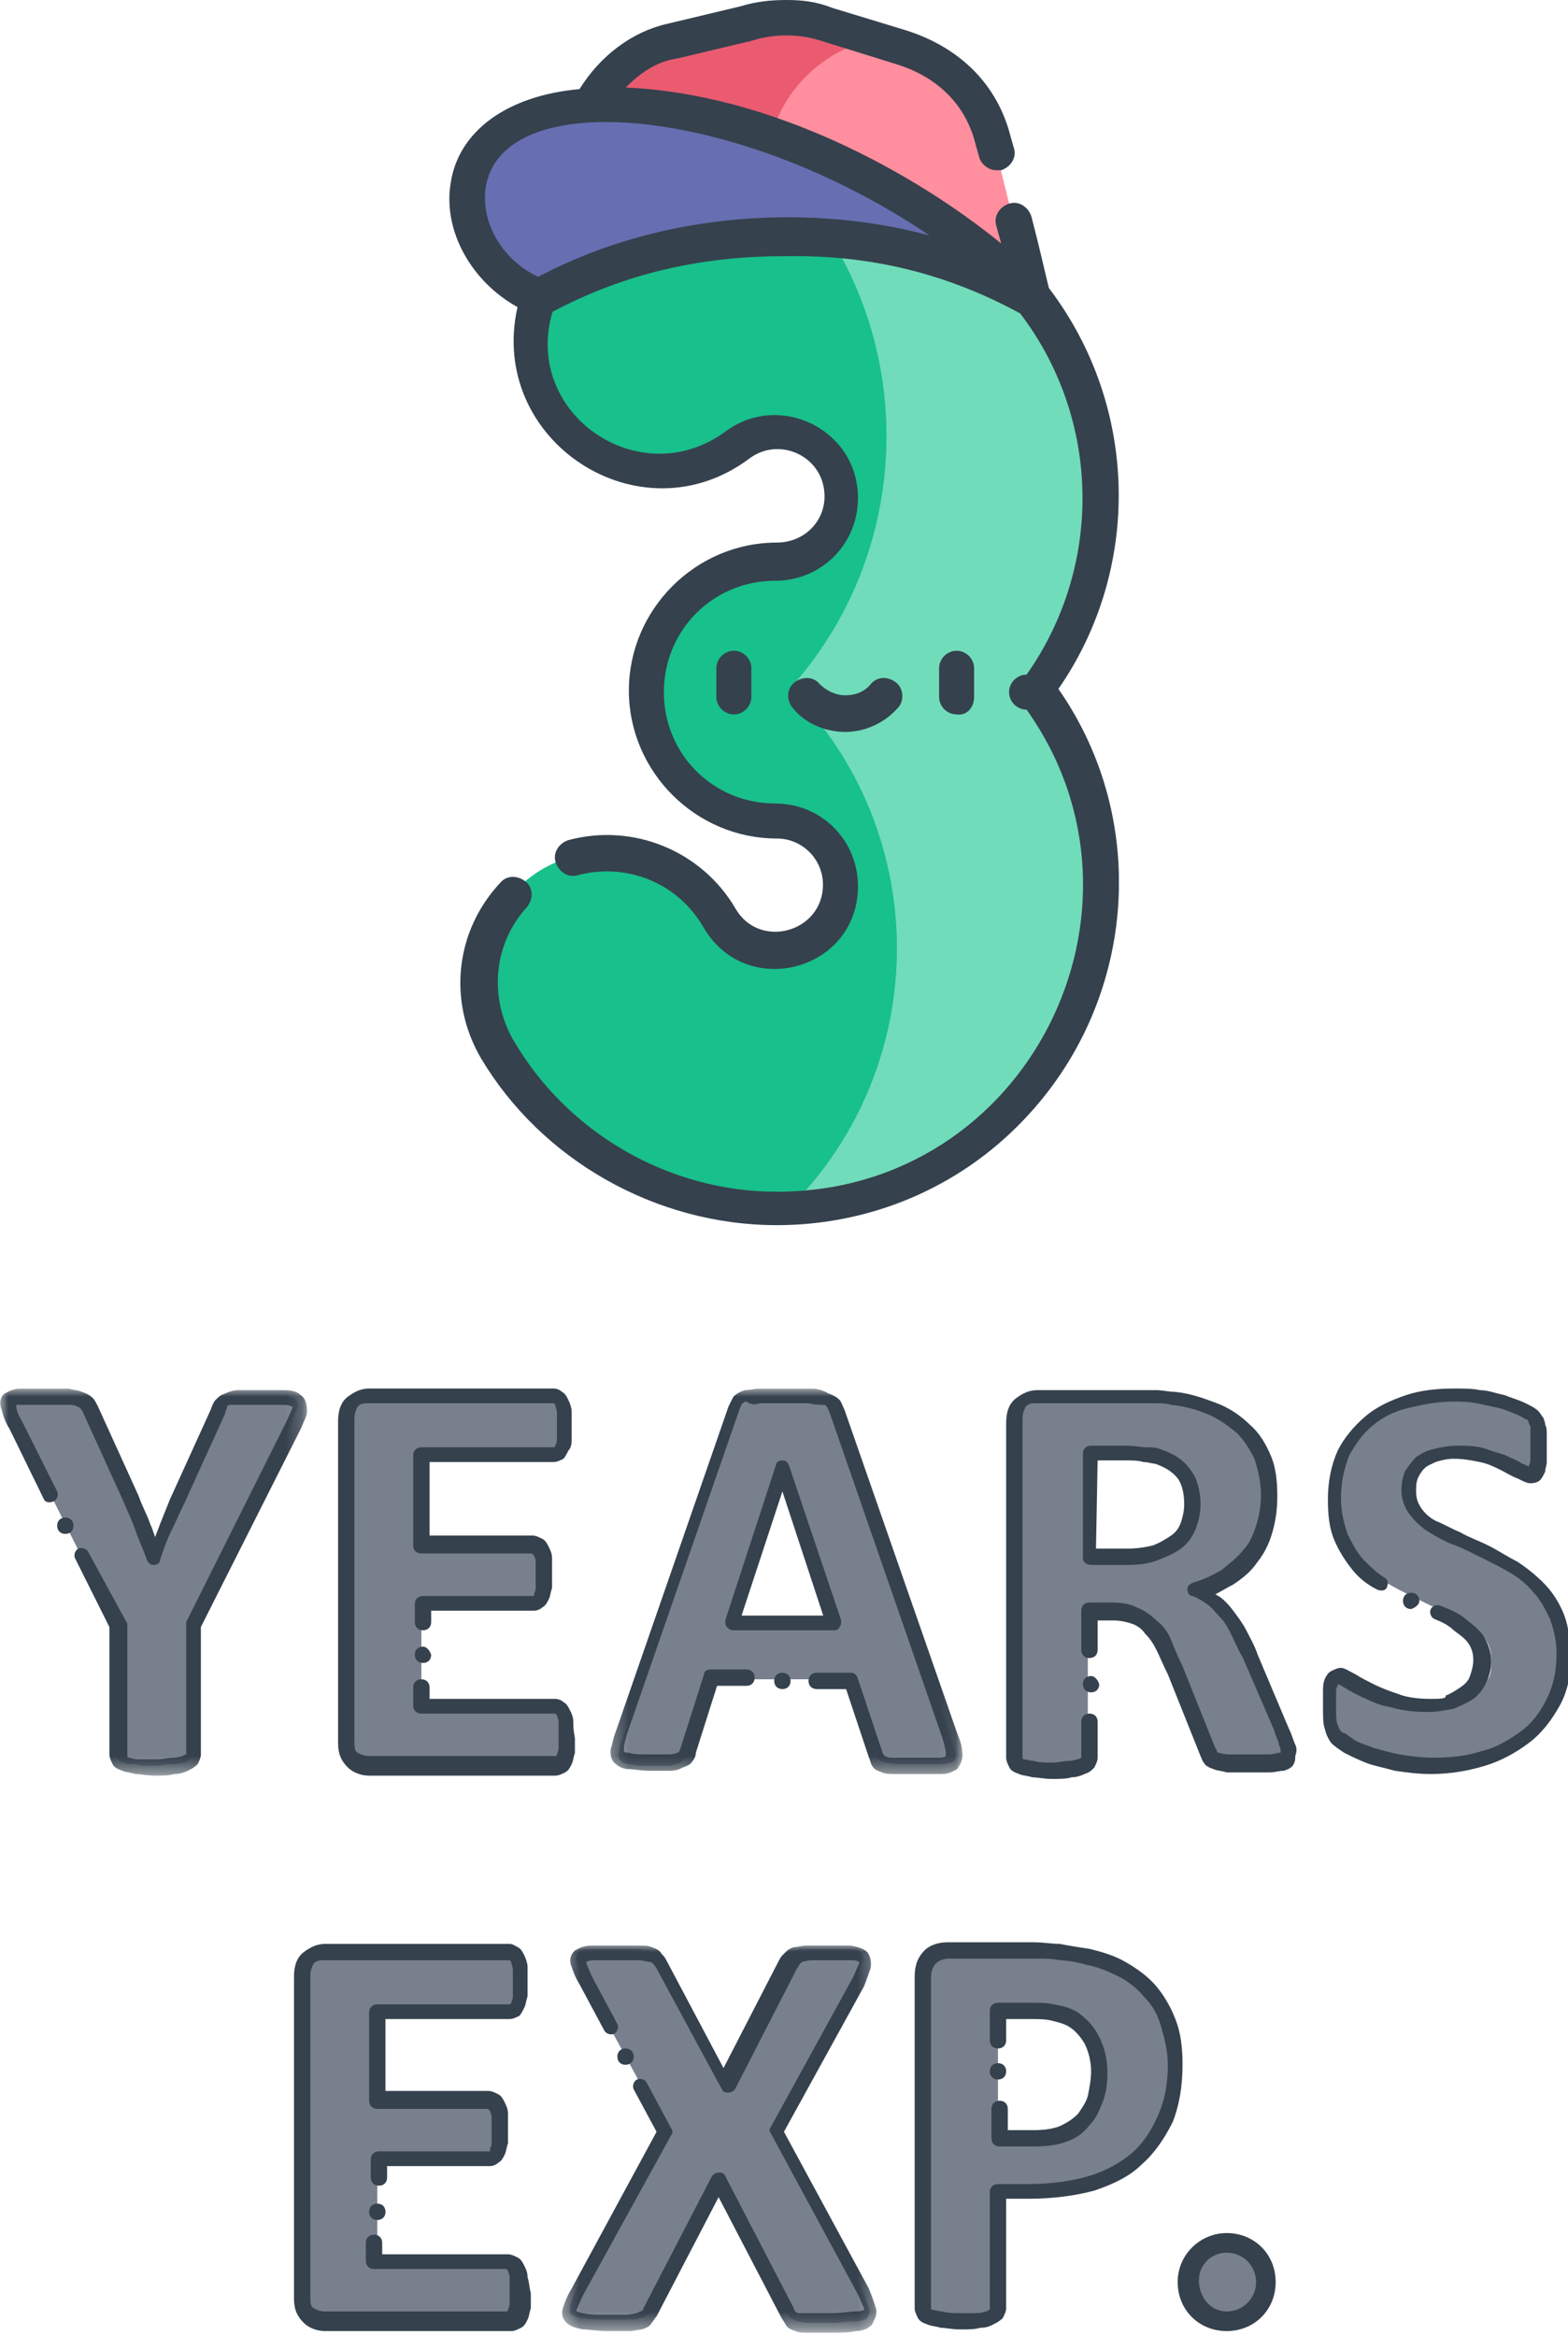 <svg width="96" height="143" viewBox="0 0 96 143" fill="none" xmlns="http://www.w3.org/2000/svg">
<g clip-path="url(#clip0_1118_8149)">
<path d="M67.433 30.292C67.433 25.714 65.874 21.526 63.244 18.117C59.64 13.441 53.991 10.422 47.562 10.422L47.757 25.13C51.166 25.13 53.407 28.636 52.14 31.656L47.952 42.175L52.14 52.889C53.309 55.812 51.361 59.123 48.147 59.415L48.342 73.928C58.959 73.441 67.433 64.772 67.433 54.058C67.433 49.578 65.972 45.487 63.439 42.175C65.874 38.863 67.433 34.773 67.433 30.292Z" fill="#70DCBA"/>
<path d="M48.34 42.175C56.522 33.117 56.23 19.091 47.561 10.422C43.275 10.422 39.184 11.786 35.678 14.318C32.171 16.948 31.489 21.915 34.022 25.422C36.652 28.928 41.619 29.61 45.126 27.078C45.613 26.688 46.392 26.299 47.463 26.299C49.606 26.299 51.457 28.052 51.457 30.292C51.457 32.435 49.704 34.285 47.463 34.285C43.08 34.285 39.574 37.792 39.574 42.175C39.574 46.558 43.08 50.065 47.463 50.065C49.606 50.065 51.457 51.818 51.457 54.058C51.457 56.201 49.704 58.052 47.463 58.052C46.002 58.052 44.736 57.273 44.054 56.104C41.814 52.305 37.041 51.039 33.242 53.182C29.444 55.422 28.178 60.195 30.32 63.993C33.924 70.13 40.548 73.928 47.561 73.928C47.853 73.928 48.145 73.928 48.34 73.928C57.106 65.162 57.106 50.941 48.34 42.175Z" fill="#18C08B"/>
<path d="M60.809 8.572C60.127 5.65 57.887 3.409 55.062 2.533L53.894 2.143H46.004V12.857C46.686 12.857 47.367 12.857 47.952 12.857C53.309 12.76 59.738 15.682 63.049 18.215C62.952 16.948 61.004 9.351 60.809 8.572Z" fill="#FF8E9E"/>
<mask id="mask0_1118_8149" style="mask-type:luminance" maskUnits="userSpaceOnUse" x="27" y="0" width="42" height="75">
<path d="M68.503 0H27.496V75H68.503V0Z" fill="white"/>
</mask>
<g mask="url(#mask0_1118_8149)">
<path d="M50.579 1.461C49.703 1.266 48.923 1.071 48.047 1.071C47.17 1.071 46.293 1.169 45.514 1.461L41.131 2.532C38.209 3.409 36.066 5.747 35.287 8.571C35.092 9.253 33.534 15.487 32.949 18.117C36.553 15.389 41.326 13.052 46.099 12.857C46.586 10.909 47.073 9.058 47.17 8.571C47.852 5.649 50.092 3.409 52.917 2.532L54.086 2.143L50.579 1.461Z" fill="#EA5B70"/>
</g>
<mask id="mask1_1118_8149" style="mask-type:luminance" maskUnits="userSpaceOnUse" x="27" y="0" width="42" height="75">
<path d="M68.503 0H27.496V75H68.503V0Z" fill="white"/>
</mask>
<g mask="url(#mask1_1118_8149)">
<path d="M35.193 6.526C26.427 7.305 27.108 15.877 32.953 18.117C37.628 15.585 42.595 14.318 48.05 14.416C53.505 14.318 58.472 15.585 63.147 18.117C58.375 13.052 46.297 5.552 35.193 6.526Z" fill="#676FB2"/>
</g>
<path d="M43.859 40.909V42.663C43.859 43.247 44.346 43.734 44.931 43.734C45.515 43.734 46.002 43.247 46.002 42.663V40.909C46.002 40.325 45.515 39.838 44.931 39.838C44.346 39.838 43.859 40.325 43.859 40.909Z" fill="#35414D"/>
<path d="M59.639 42.663V40.909C59.639 40.325 59.152 39.838 58.568 39.838C57.983 39.838 57.496 40.325 57.496 40.909V42.663C57.496 43.247 57.983 43.734 58.568 43.734C59.152 43.831 59.639 43.344 59.639 42.663Z" fill="#35414D"/>
<path d="M54.866 41.786C54.379 41.396 53.697 41.396 53.308 41.883C52.918 42.37 52.334 42.565 51.749 42.565C51.165 42.565 50.58 42.273 50.191 41.883C49.801 41.396 49.119 41.396 48.632 41.786C48.145 42.175 48.145 42.857 48.535 43.344C49.314 44.318 50.58 44.805 51.749 44.805C53.016 44.805 54.184 44.221 54.964 43.344C55.353 42.955 55.353 42.175 54.866 41.786Z" fill="#35414D"/>
<path d="M64.216 17.63C64.021 16.851 63.632 15.097 63.145 13.247C62.95 12.662 62.365 12.273 61.781 12.467C61.197 12.662 60.807 13.247 61.002 13.831C61.099 14.221 61.197 14.513 61.294 14.903C56.034 10.617 47.268 5.747 38.307 5.357C39.184 4.481 40.158 3.799 41.327 3.604C41.424 3.604 45.807 2.532 45.904 2.532C47.365 2.045 48.924 2.045 50.385 2.532L54.768 3.896C57.398 4.675 59.151 6.429 59.736 8.864L59.93 9.545C60.028 10.033 60.515 10.422 61.002 10.422C61.099 10.422 61.197 10.422 61.294 10.422C61.878 10.227 62.268 9.643 62.073 9.058L61.878 8.377C61.099 5.26 58.859 2.922 55.45 1.851L50.969 0.487C49.995 0.097 49.119 0 48.145 0C47.171 0 46.294 0.097 45.32 0.39L40.839 1.461C38.697 1.948 36.748 3.409 35.482 5.455C31.099 5.844 28.08 7.987 27.593 11.201C27.106 14.123 28.859 17.24 31.684 18.799C29.833 26.98 39.184 33.117 45.904 28.052C47.755 26.688 50.482 27.954 50.482 30.39C50.482 31.948 49.216 33.214 47.56 33.214C42.593 33.214 38.502 37.305 38.502 42.273C38.502 47.24 42.593 51.331 47.56 51.331C49.119 51.331 50.385 52.597 50.385 54.156C50.385 57.078 46.489 58.149 45.028 55.617C42.982 52.11 38.794 50.357 34.8 51.429C34.216 51.623 33.827 52.208 34.021 52.792C34.216 53.377 34.8 53.766 35.385 53.571C38.404 52.792 41.521 54.058 43.08 56.786C45.71 61.266 52.528 59.416 52.528 54.253C52.528 51.429 50.288 49.188 47.463 49.188C43.664 49.188 40.645 46.169 40.645 42.37C40.645 38.571 43.664 35.552 47.463 35.552C50.288 35.552 52.528 33.312 52.528 30.487C52.528 26.299 47.755 23.961 44.443 26.396C39.184 30.292 31.976 25.325 33.827 19.091C38.21 16.753 42.885 15.682 48.047 15.682C53.307 15.584 57.982 16.753 62.463 19.188C67.43 25.714 67.528 34.675 62.852 41.299C62.268 41.299 61.781 41.786 61.781 42.37C61.781 42.955 62.268 43.442 62.852 43.442C71.521 55.617 62.95 72.954 47.56 72.954C40.937 72.954 34.703 69.351 31.391 63.604C29.93 60.974 30.223 57.76 32.268 55.52C32.658 55.032 32.658 54.351 32.171 53.961C31.684 53.571 31.002 53.571 30.612 54.058C27.885 56.98 27.398 61.266 29.443 64.773C33.145 71.007 40.158 75 47.56 75C53.21 75 58.664 72.76 62.658 68.571C69.573 61.364 70.45 50.26 64.8 42.175C69.865 34.87 69.768 24.935 64.216 17.63ZM32.95 16.948C30.71 15.877 29.443 13.636 29.735 11.493C30.71 5.162 45.125 6.429 56.911 14.416C50.093 12.565 40.839 12.76 32.95 16.948Z" fill="#35414D"/>
</g>
<g clip-path="url(#clip1_1118_8149)">
<path fill-rule="evenodd" clip-rule="evenodd" d="M78.903 107.4C78.903 107.5 78.903 107.6 78.803 107.7C78.803 107.8 78.603 107.9 78.503 107.9C78.303 108 78.103 108 77.703 108C77.403 108 76.903 108 76.303 108C75.803 108 75.403 108 75.103 108C74.803 108 74.603 107.9 74.403 107.9C74.203 107.8 74.103 107.8 74.003 107.7C73.903 107.6 73.903 107.5 73.803 107.3L71.803 102.3C71.603 101.7 71.303 101.2 71.103 100.8C70.903 100.4 70.603 100 70.303 99.7C70.003 99.4 69.703 99.2 69.303 99C68.903 98.9 68.503 98.8 68.003 98.8H66.603V107.4C66.603 107.5 66.603 107.6 66.503 107.7C66.403 107.8 66.303 107.9 66.103 107.9C66.103 108 65.903 108 65.603 108C65.303 108 64.903 108.1 64.503 108.1C64.103 108.1 63.703 108.1 63.403 108C63.103 108 62.903 107.9 62.703 107.9C62.503 107.8 62.403 107.8 62.303 107.7C62.203 107.6 62.203 107.5 62.203 107.4V86.9C62.203 86.4 62.303 86 62.603 85.8C62.903 85.6 63.203 85.5 63.603 85.5H69.403C70.003 85.5 70.503 85.5 70.903 85.5C71.303 85.5 71.603 85.6 71.903 85.6C72.803 85.7 73.603 86 74.303 86.3C75.003 86.6 75.603 87 76.103 87.5C76.603 88 77.003 88.6 77.303 89.3C77.603 90 77.703 90.8 77.703 91.7C77.703 92.4 77.603 93.1 77.403 93.8C77.203 94.4 76.903 95 76.603 95.5C76.203 96 75.803 96.4 75.203 96.8C74.703 97.2 74.003 97.4 73.303 97.7C73.603 97.9 74.003 98.1 74.303 98.3C74.603 98.5 74.903 98.8 75.103 99.1C75.403 99.4 75.603 99.8 75.803 100.2C76.003 100.6 76.303 101.1 76.503 101.6L78.403 106.1C78.603 106.5 78.703 106.9 78.703 107.1C78.903 107.1 78.903 107.3 78.903 107.4ZM73.003 92.1C73.003 91.4 72.803 90.7 72.503 90.2C72.203 89.7 71.603 89.3 70.803 89.1C70.603 89.1 70.403 89 70.103 89C69.803 89 69.403 89 68.803 89H66.703V95.4H69.003C69.703 95.4 70.203 95.3 70.703 95.2C71.203 95 71.603 94.8 71.903 94.5C72.203 94.2 72.503 93.9 72.603 93.5C72.903 93 73.003 92.6 73.003 92.1Z" fill="#787F8D"/>
<path d="M66.801 95.8H69.101C69.801 95.8 70.401 95.7 70.901 95.5C71.401 95.3 71.901 95.1 72.301 94.8C72.701 94.5 73.001 94.1 73.201 93.6C73.401 93.1 73.501 92.6 73.501 92.1C73.501 91.3 73.301 90.5 72.901 90C72.501 89.4 71.901 89 71.001 88.7C70.801 88.6 70.501 88.6 70.201 88.6C69.901 88.6 69.501 88.5 68.901 88.5H66.801C66.501 88.5 66.301 88.7 66.301 89V95.4C66.301 95.6 66.501 95.8 66.801 95.8ZM67.201 89.4H68.801C69.301 89.4 69.701 89.4 70.001 89.5C70.301 89.5 70.501 89.6 70.701 89.6C71.301 89.8 71.801 90.1 72.101 90.5C72.401 90.9 72.501 91.5 72.501 92.1C72.501 92.5 72.401 92.9 72.301 93.2C72.201 93.5 72.001 93.8 71.701 94C71.401 94.2 71.101 94.4 70.601 94.6C70.201 94.7 69.701 94.8 69.001 94.8H67.101L67.201 89.4Z" fill="#35414D"/>
<path d="M79.302 106.8C79.202 106.6 79.102 106.2 78.902 105.8L77.002 101.3C76.802 100.7 76.502 100.2 76.302 99.8C76.102 99.4 75.802 99 75.502 98.6C75.202 98.2 74.902 97.9 74.602 97.7C74.502 97.7 74.502 97.6 74.402 97.6C74.802 97.4 75.102 97.2 75.502 97C76.102 96.6 76.602 96.2 77.002 95.6C77.402 95.1 77.702 94.5 77.902 93.8C78.102 93.1 78.202 92.4 78.202 91.6C78.202 90.6 78.102 89.8 77.802 89.1C77.502 88.4 77.102 87.7 76.502 87.2C76.002 86.7 75.302 86.2 74.502 85.9C73.702 85.6 72.902 85.3 71.902 85.2C71.502 85.2 71.202 85.1 70.802 85.1C70.402 85.1 69.902 85.1 69.302 85.1H63.502C63.002 85.1 62.602 85.3 62.202 85.6C61.802 85.9 61.602 86.4 61.602 87.1V107.6C61.602 107.8 61.702 108 61.802 108.2C61.902 108.4 62.102 108.5 62.402 108.6C62.602 108.7 62.902 108.7 63.202 108.8C63.502 108.8 63.902 108.9 64.402 108.9C64.902 108.9 65.302 108.9 65.602 108.8C65.902 108.8 66.202 108.7 66.402 108.6C66.702 108.5 66.802 108.4 67.002 108.2C67.102 108 67.202 107.8 67.202 107.6V105.4C67.202 105.1 67.002 104.9 66.702 104.9C66.402 104.9 66.202 105.1 66.202 105.4V107.6C66.202 107.6 66.202 107.6 66.002 107.7C65.902 107.7 65.702 107.8 65.402 107.8C65.102 107.8 64.802 107.9 64.402 107.9C64.002 107.9 63.602 107.9 63.302 107.8C63.102 107.8 62.802 107.7 62.702 107.7C62.602 107.7 62.602 107.6 62.602 107.6V86.9C62.602 86.5 62.702 86.3 62.802 86.1C63.002 85.9 63.202 85.9 63.502 85.9H69.302C69.902 85.9 70.402 85.9 70.702 85.9C71.002 85.9 71.402 85.9 71.702 86C72.602 86.1 73.302 86.3 74.002 86.6C74.702 86.9 75.202 87.3 75.702 87.7C76.202 88.2 76.502 88.7 76.802 89.3C77.002 89.9 77.202 90.7 77.202 91.5C77.202 92.2 77.102 92.8 76.902 93.4C76.702 94 76.502 94.5 76.102 94.9C75.802 95.3 75.302 95.7 74.802 96.1C74.302 96.4 73.702 96.7 73.002 96.9C72.802 97 72.702 97.1 72.702 97.3C72.702 97.5 72.802 97.7 73.002 97.7C73.302 97.8 73.602 98 73.902 98.2C74.202 98.4 74.402 98.7 74.702 99C75.002 99.3 75.202 99.7 75.402 100.1C75.602 100.5 75.802 101 76.102 101.5L78.002 105.9C78.102 106.3 78.302 106.6 78.302 106.8C78.402 107 78.402 107.1 78.402 107.2V107.3C78.402 107.3 78.402 107.3 78.302 107.3C78.202 107.3 78.002 107.4 77.602 107.4C77.302 107.4 76.802 107.4 76.302 107.4C75.802 107.4 75.502 107.4 75.202 107.4C74.902 107.4 74.702 107.3 74.602 107.3C74.502 107.3 74.502 107.2 74.502 107.2C74.502 107.1 74.402 107 74.402 107L72.402 102C72.102 101.4 71.902 100.9 71.702 100.4C71.502 99.9 71.202 99.5 70.802 99.2C70.502 98.9 70.102 98.6 69.602 98.4C69.202 98.2 68.702 98.1 68.102 98.1H66.702C66.402 98.1 66.202 98.3 66.202 98.6V101C66.202 101.3 66.402 101.5 66.702 101.5C67.002 101.5 67.202 101.3 67.202 101V99.2H68.202C68.602 99.2 69.002 99.3 69.302 99.4C69.602 99.5 69.902 99.7 70.102 100C70.402 100.3 70.602 100.6 70.802 101C71.002 101.4 71.202 101.9 71.502 102.5L73.502 107.5C73.602 107.7 73.602 107.8 73.702 107.9C73.802 108.1 74.002 108.2 74.302 108.3C74.502 108.4 74.802 108.4 75.102 108.5C75.402 108.5 75.802 108.5 76.302 108.5C76.902 108.5 77.402 108.5 77.702 108.5C78.102 108.5 78.302 108.4 78.602 108.4C78.902 108.3 79.102 108.2 79.202 108C79.302 107.8 79.302 107.7 79.302 107.5C79.402 107.2 79.402 107 79.302 106.8Z" fill="#35414D"/>
<path d="M66.801 102.6C66.501 102.6 66.301 102.8 66.301 103.1C66.301 103.4 66.501 103.6 66.801 103.6C67.101 103.6 67.301 103.4 67.301 103.1C67.201 102.8 67.001 102.6 66.801 102.6Z" fill="#35414D"/>
<path fill-rule="evenodd" clip-rule="evenodd" d="M95.702 101.2C95.702 102.4 95.502 103.4 95.102 104.2C94.702 105.1 94.102 105.8 93.402 106.4C92.702 107 91.802 107.4 90.802 107.7C89.802 108 88.802 108.1 87.702 108.1C86.902 108.1 86.202 108 85.602 107.9C85.002 107.8 84.402 107.6 83.902 107.4C83.402 107.2 83.002 107 82.702 106.8C82.402 106.6 82.102 106.4 82.002 106.3C81.902 106.2 81.802 105.9 81.702 105.7C81.602 105.4 81.602 105 81.602 104.5C81.602 104.1 81.602 103.9 81.602 103.6C81.602 103.4 81.702 103.2 81.702 103C81.802 102.9 81.802 102.8 81.902 102.7C82.002 102.6 82.102 102.6 82.202 102.6C82.402 102.6 82.602 102.7 82.902 102.9C83.202 103.1 83.602 103.3 84.002 103.5C84.402 103.7 85.002 103.9 85.602 104.1C86.202 104.3 86.902 104.4 87.802 104.4C88.302 104.4 88.802 104.3 89.302 104.2C89.702 104.1 90.102 103.9 90.402 103.7C90.702 103.5 90.902 103.2 91.102 102.8C91.302 102.5 91.302 102.1 91.302 101.6C91.302 101.1 91.202 100.7 90.902 100.3C90.602 99.9 90.302 99.6 89.802 99.4C89.402 99.1 88.902 98.9 88.302 98.6C87.802 98.4 87.202 98.1 86.602 97.8C86.002 97.5 85.402 97.2 84.902 96.9C84.302 96.6 83.902 96.2 83.402 95.7C83.002 95.2 82.602 94.7 82.302 94C82.002 93.3 81.902 92.6 81.902 91.7C81.902 90.7 82.102 89.7 82.502 88.9C82.902 88.1 83.402 87.5 84.102 86.9C84.802 86.4 85.502 86 86.402 85.7C87.302 85.4 88.202 85.3 89.202 85.3C89.702 85.3 90.202 85.3 90.802 85.4C91.302 85.5 91.802 85.6 92.302 85.7C92.602 86 93.002 86.2 93.302 86.4C93.602 86.6 93.902 86.7 94.002 86.8C94.102 86.9 94.202 87 94.202 87.1C94.202 87.2 94.302 87.3 94.302 87.4C94.302 87.5 94.302 87.7 94.402 87.9C94.402 88.1 94.402 88.3 94.402 88.6C94.402 88.9 94.402 89.2 94.402 89.4C94.402 89.6 94.402 89.8 94.302 90C94.302 90.1 94.202 90.3 94.102 90.3C94.002 90.4 93.902 90.4 93.802 90.4C93.702 90.4 93.502 90.3 93.202 90.2C92.902 90 92.602 89.9 92.202 89.7C91.802 89.5 91.302 89.3 90.802 89.2C90.302 89 89.702 89 89.102 89C88.602 89 88.202 89.1 87.802 89.2C87.402 89.3 87.102 89.5 86.902 89.7C86.702 89.9 86.502 90.2 86.402 90.5C86.302 90.8 86.202 91.1 86.202 91.4C86.202 91.9 86.302 92.3 86.602 92.7C86.902 93.1 87.202 93.4 87.702 93.7C88.102 94 88.702 94.2 89.202 94.5C89.802 94.7 90.302 95 90.902 95.3C91.502 95.6 92.102 95.9 92.602 96.2C93.202 96.5 93.702 97 94.102 97.4C94.502 97.9 94.902 98.4 95.202 99.1C95.602 99.5 95.702 100.3 95.702 101.2Z" fill="#787F8D"/>
<path d="M95.7 98.7C95.4 98 95 97.4 94.5 96.9C94 96.4 93.5 96 92.9 95.6C92.3 95.3 91.7 94.9 91.1 94.6C90.5 94.3 89.9 94.1 89.4 93.8C88.9 93.6 88.4 93.3 87.9 93.1C87.5 92.9 87.2 92.6 87 92.3C86.8 92 86.7 91.7 86.7 91.3C86.7 91 86.7 90.8 86.8 90.5C86.9 90.3 87 90.1 87.2 89.9C87.4 89.7 87.7 89.6 87.9 89.5C88.2 89.4 88.6 89.3 89 89.3C89.6 89.3 90.1 89.4 90.6 89.5C91.1 89.6 91.5 89.8 91.9 90C92.3 90.2 92.6 90.4 92.9 90.5C93.3 90.7 93.5 90.8 93.7 90.8C94 90.8 94.2 90.7 94.3 90.6C94.4 90.5 94.5 90.3 94.6 90.1C94.6 89.9 94.7 89.7 94.7 89.5C94.7 89.3 94.7 89 94.7 88.6C94.7 88.3 94.7 88 94.7 87.8C94.7 87.6 94.7 87.4 94.6 87.2C94.6 87 94.5 86.9 94.5 86.8C94.4 86.7 94.3 86.5 94.2 86.4C94 86.2 93.8 86.1 93.4 85.9C93 85.7 92.6 85.6 92.1 85.4C91.6 85.3 91.1 85.1 90.6 85.1C90.2 85 89.6 85 89.1 85C88 85 87 85.1 86.1 85.4C85.2 85.7 84.3 86.1 83.6 86.7C82.9 87.3 82.3 88 81.9 88.8C81.5 89.7 81.3 90.7 81.3 91.8C81.3 92.8 81.4 93.6 81.7 94.3C82 95 82.4 95.6 82.8 96.1C83.2 96.6 83.7 97 84.3 97.3C84.5 97.4 84.8 97.4 84.9 97.2C85 97 85 96.7 84.8 96.6C84.3 96.3 83.9 95.9 83.5 95.5C83.1 95.1 82.8 94.5 82.5 93.9C82.3 93.3 82.1 92.6 82.1 91.7C82.1 90.7 82.3 89.9 82.6 89.1C83 88.4 83.4 87.8 84 87.3C84.6 86.8 85.3 86.4 86.2 86.2C87 86 88 85.8 88.9 85.8C89.4 85.8 89.9 85.8 90.4 85.9C90.9 86 91.3 86.1 91.8 86.2C92.2 86.3 92.6 86.5 92.9 86.6C93.3 86.8 93.4 86.9 93.5 86.9C93.6 87 93.6 87.1 93.6 87.1C93.6 87.1 93.6 87.2 93.7 87.3C93.7 87.4 93.7 87.5 93.7 87.7C93.7 87.9 93.7 88.1 93.7 88.4C93.7 88.7 93.7 89 93.7 89.2C93.7 89.4 93.7 89.6 93.6 89.7V89.8C93.6 89.8 93.5 89.7 93.2 89.6C92.9 89.4 92.6 89.3 92.2 89.1C92 89 91.5 88.9 91 88.7C90.4 88.5 89.8 88.5 89.2 88.5C88.7 88.5 88.2 88.6 87.8 88.7C87.3 88.8 87 89 86.7 89.2C86.4 89.5 86.2 89.8 86 90.1C85.9 90.4 85.8 90.8 85.8 91.2C85.8 91.8 86 92.3 86.3 92.7C86.6 93.1 87 93.5 87.5 93.8C88 94.1 88.5 94.4 89.1 94.6C89.6 94.8 90.2 95.1 90.8 95.4C91.4 95.7 92 96 92.5 96.3C93 96.6 93.5 97 93.9 97.5C94.3 97.9 94.6 98.5 94.9 99.1C95.1 99.7 95.3 100.4 95.3 101.2C95.3 102.3 95.1 103.2 94.7 104C94.3 104.8 93.8 105.5 93.1 106C92.4 106.5 91.6 107 90.7 107.2C89.8 107.5 88.8 107.6 87.7 107.6C87 107.6 86.3 107.5 85.7 107.4C85.1 107.3 84.5 107.1 84.1 107C83.6 106.8 83.2 106.7 82.9 106.5C82.6 106.3 82.4 106.1 82.3 106.1C82 106 82 105.8 81.9 105.6C81.8 105.4 81.8 105 81.8 104.5C81.8 104.2 81.8 103.9 81.8 103.7C81.8 103.5 81.8 103.3 81.9 103.2C81.9 103.1 81.9 103.1 81.9 103.1C81.9 103.1 82 103.1 82.3 103.3C82.6 103.5 83 103.7 83.4 103.9C83.9 104.1 84.4 104.4 85.1 104.5C85.8 104.7 86.5 104.8 87.4 104.8C88 104.8 88.5 104.7 89 104.6C89.5 104.4 89.9 104.2 90.2 104C90.6 103.7 90.8 103.4 91 103C91.2 102.6 91.3 102.1 91.3 101.7C91.3 101.1 91.1 100.6 90.8 100.1C90.5 99.7 90.1 99.4 89.6 99C89.2 98.7 88.7 98.5 88.2 98.3C88 98.2 87.7 98.3 87.6 98.5C87.5 98.7 87.6 99 87.8 99.1C88.3 99.3 88.7 99.5 89 99.8C89.4 100.1 89.7 100.3 89.9 100.6C90.1 100.9 90.2 101.2 90.2 101.6C90.2 102 90.1 102.3 90 102.6C89.9 102.9 89.7 103.1 89.4 103.3C89.1 103.5 88.8 103.7 88.5 103.8C88.6 104 88.1 104 87.6 104C86.8 104 86.1 103.9 85.6 103.7C85 103.5 84.5 103.3 84.1 103.1C83.7 102.9 83.3 102.7 83 102.5C82.6 102.3 82.3 102.1 82.1 102.1C81.9 102.1 81.7 102.2 81.5 102.3C81.3 102.4 81.2 102.6 81.1 102.8C81 103.1 81 103.3 81 103.6C81 103.9 81 104.2 81 104.5C81 105.1 81 105.5 81.1 105.8C81.2 106.2 81.3 106.4 81.5 106.7C81.7 106.9 82 107.1 82.3 107.3C82.7 107.5 83.1 107.7 83.6 107.9C84.1 108.1 84.7 108.2 85.4 108.4C86.1 108.5 86.8 108.6 87.6 108.6C88.8 108.6 89.9 108.4 90.9 108.1C91.9 107.8 92.8 107.3 93.6 106.7C94.4 106.1 95 105.3 95.5 104.4C96 103.5 96.2 102.4 96.2 101.2C96.1 100.2 96 99.4 95.7 98.7Z" fill="#35414D"/>
<path d="M86.898 98C86.898 97.7 86.698 97.5 86.398 97.5C86.098 97.5 85.898 97.7 85.898 98C85.898 98.3 86.098 98.5 86.398 98.5C86.698 98.4 86.898 98.2 86.898 98Z" fill="#35414D"/>
<mask id="mask2_1118_8149" style="mask-type:luminance" maskUnits="userSpaceOnUse" x="0" y="85" width="19" height="24">
<path d="M18.8 85H0V108.6H18.8V85Z" fill="white"/>
</mask>
<g mask="url(#mask2_1118_8149)">
<path fill-rule="evenodd" clip-rule="evenodd" d="M11.698 99.5V107.4C11.698 107.5 11.698 107.6 11.598 107.7C11.498 107.8 11.398 107.9 11.198 107.9C10.998 108 10.798 108 10.498 108C10.198 108 9.798 108.1 9.398 108.1C8.998 108.1 8.598 108.1 8.298 108C7.998 108 7.798 108 7.598 107.9C7.398 107.8 7.298 107.8 7.198 107.7C7.098 107.6 7.098 107.5 7.098 107.4V99.5L0.998 87.3C0.798 86.9 0.598 86.5 0.598 86.3C0.498 86 0.498 85.9 0.598 85.7C0.798 85.6 0.998 85.5 1.398 85.5C1.798 85.5 2.298 85.5 2.898 85.5C3.398 85.5 3.898 85.5 4.198 85.5C4.498 85.5 4.798 85.6 4.998 85.6C5.198 85.7 5.298 85.7 5.398 85.8C5.398 86 5.498 86.1 5.498 86.3L7.998 91.8C8.198 92.3 8.498 92.9 8.698 93.5C8.998 94.1 9.198 94.7 9.498 95.3C9.698 94.7 9.898 94.1 10.198 93.5C10.398 92.9 10.698 92.4 10.898 91.8L13.398 86.3C13.498 86.1 13.498 86 13.598 85.9C13.698 85.8 13.798 85.7 13.998 85.6C14.198 85.5 14.398 85.5 14.698 85.5C14.998 85.5 15.398 85.5 15.898 85.5C16.598 85.5 17.098 85.5 17.398 85.5C17.798 85.5 17.998 85.6 18.098 85.7C18.198 85.8 18.298 86 18.198 86.2C18.098 86.4 17.998 86.8 17.798 87.2L11.698 99.5Z" fill="#787F8D"/>
</g>
<mask id="mask3_1118_8149" style="mask-type:luminance" maskUnits="userSpaceOnUse" x="0" y="85" width="19" height="24">
<path d="M18.8 85H0V108.6H18.8V85Z" fill="white"/>
</mask>
<g mask="url(#mask3_1118_8149)">
<path d="M18.398 85.4C18.198 85.2 17.898 85.1 17.398 85.1C16.998 85.1 16.498 85.1 15.799 85.1C15.299 85.1 14.899 85.1 14.598 85.1C14.299 85.1 13.998 85.2 13.799 85.3C13.498 85.4 13.399 85.5 13.198 85.7C13.098 85.8 12.998 86 12.899 86.3L10.399 91.8C10.198 92.3 9.998 92.8 9.798 93.3C9.698 93.6 9.598 93.8 9.498 94.1C9.398 93.8 9.298 93.5 9.198 93.3C8.998 92.7 8.698 92.2 8.498 91.6L5.998 86.1C5.898 85.9 5.798 85.7 5.698 85.6C5.498 85.4 5.298 85.3 4.998 85.2C4.798 85.1 4.498 85.1 4.198 85C3.798 85 3.398 85 2.898 85C2.198 85 1.698 85 1.298 85C0.798 85 0.498 85.2 0.298 85.3C0.098 85.4 -0.102 85.8 0.098 86.3C0.198 86.7 0.298 87 0.598 87.5L2.698 91.8C2.798 92 3.098 92 3.298 91.9C3.498 91.8 3.598 91.5 3.498 91.3L1.398 87.1C1.098 86.6 0.998 86.3 0.998 86.1V86C0.998 86 1.098 86 1.398 86C1.698 86 2.198 86 2.798 86C3.298 86 3.698 86 3.998 86C4.398 86 4.598 86 4.698 86.1C4.798 86.1 4.898 86.2 4.898 86.2C4.998 86.3 5.098 86.4 5.098 86.5L7.598 92C7.798 92.5 8.098 93.1 8.298 93.7C8.498 94.3 8.798 94.9 8.998 95.5C9.098 95.7 9.198 95.8 9.398 95.8C9.598 95.8 9.798 95.7 9.798 95.5C9.998 94.9 10.198 94.3 10.498 93.7C10.799 93.1 10.998 92.6 11.299 92L13.799 86.5C13.799 86.5 13.799 86.5 13.799 86.4C13.899 86.2 13.899 86.2 13.899 86.1C13.899 86.1 13.998 86 14.098 86C14.198 86 14.399 86 14.698 86C14.998 86 15.399 86 15.899 86C16.599 86 17.099 86 17.398 86C17.698 86 17.799 86.1 17.898 86.1C17.898 86.1 17.898 86.1 17.898 86.2C17.799 86.4 17.698 86.7 17.498 87.1L11.399 99.3C11.399 99.4 11.399 99.4 11.399 99.5V107.4C11.399 107.4 11.299 107.4 11.198 107.5C11.098 107.5 10.899 107.6 10.598 107.6C10.299 107.6 9.998 107.7 9.598 107.7C9.198 107.7 8.798 107.7 8.498 107.7C8.198 107.7 7.998 107.6 7.898 107.6C7.798 107.6 7.798 107.5 7.798 107.5V99.6C7.798 99.5 7.798 99.5 7.798 99.4L5.398 95C5.298 94.8 4.998 94.7 4.798 94.8C4.598 94.9 4.498 95.2 4.598 95.4L6.698 99.6V107.4C6.698 107.6 6.798 107.8 6.898 108C6.998 108.2 7.198 108.3 7.498 108.4C7.698 108.5 7.998 108.5 8.298 108.6C8.598 108.6 8.998 108.7 9.498 108.7C9.998 108.7 10.299 108.7 10.698 108.6C10.998 108.6 11.299 108.5 11.498 108.4C11.698 108.3 11.899 108.2 12.098 108C12.198 107.8 12.299 107.6 12.299 107.4V99.6L18.398 87.5C18.599 87 18.799 86.7 18.799 86.4C18.799 85.8 18.599 85.5 18.398 85.4Z" fill="#35414D"/>
</g>
<path d="M4 92.9C3.7 92.9 3.5 93.1 3.5 93.4C3.5 93.7 3.7 93.9 4 93.9C4.3 93.9 4.5 93.7 4.5 93.4C4.5 93.1 4.3 92.9 4 92.9Z" fill="#35414D"/>
<mask id="mask4_1118_8149" style="mask-type:luminance" maskUnits="userSpaceOnUse" x="37" y="85" width="22" height="24">
<path d="M58.901 85H37.301V108.6H58.901V85Z" fill="white"/>
</mask>
<g mask="url(#mask4_1118_8149)">
<path fill-rule="evenodd" clip-rule="evenodd" d="M58.201 106.3C58.301 106.7 58.401 107 58.501 107.3C58.501 107.5 58.501 107.7 58.401 107.8C58.301 107.9 58.001 108 57.701 108C57.401 108 56.901 108 56.401 108C55.801 108 55.301 108 55.001 108C54.701 108 54.401 107.9 54.201 107.9C54.001 107.8 53.901 107.8 53.801 107.7C53.701 107.6 53.701 107.5 53.601 107.3L52.101 102.8H43.601L42.201 107.2C42.201 107.4 42.101 107.5 42.001 107.6C41.901 107.7 41.801 107.8 41.601 107.9C41.601 108 41.301 108 41.001 108.1C40.701 108.1 40.301 108.1 39.801 108.1C39.301 108.1 38.901 108.1 38.601 108C38.301 108 38.101 107.9 38.001 107.8C37.901 107.7 37.801 107.5 37.901 107.2C37.901 107 38.001 106.6 38.201 106.2L45.001 86.4C45.101 86.2 45.101 86 45.201 85.9C45.301 85.8 45.401 85.7 45.601 85.6C45.801 85.5 46.101 85.5 46.401 85.5C46.801 85.5 47.201 85.5 47.801 85.5C48.501 85.5 49.001 85.5 49.401 85.5C49.801 85.5 50.101 85.6 50.301 85.6C50.501 85.7 50.701 85.8 50.801 85.9C50.901 86 51.001 86.2 51.001 86.4L58.201 106.3ZM47.901 89.8L44.801 99.3H51.001L47.901 89.8Z" fill="#787F8D"/>
</g>
<mask id="mask5_1118_8149" style="mask-type:luminance" maskUnits="userSpaceOnUse" x="37" y="85" width="22" height="24">
<path d="M58.901 85H37.301V108.6H58.901V85Z" fill="white"/>
</mask>
<g mask="url(#mask5_1118_8149)">
<path d="M58.902 107.2C58.902 106.9 58.802 106.6 58.602 106.1L51.702 86.3C51.602 86.1 51.502 85.8 51.402 85.7C51.202 85.5 51.002 85.4 50.702 85.3C50.402 85.1 50.002 85 49.602 85C49.202 85 48.702 85 48.002 85C47.302 85 46.902 85 46.602 85C46.202 85 45.902 85.1 45.602 85.1C45.302 85.2 45.102 85.3 44.902 85.5C44.802 85.7 44.702 85.9 44.602 86.1L37.702 106C37.502 106.5 37.502 106.8 37.402 107C37.302 107.5 37.502 107.8 37.602 107.9C37.802 108.1 38.102 108.3 38.502 108.3C38.802 108.3 39.202 108.4 39.802 108.4C40.302 108.4 40.702 108.4 41.002 108.4C41.402 108.4 41.602 108.3 41.802 108.2C42.102 108.1 42.302 108 42.402 107.8C42.502 107.7 42.602 107.5 42.602 107.3L43.902 103.2H45.702C46.002 103.2 46.202 103 46.202 102.7C46.202 102.4 46.002 102.2 45.702 102.2H43.502C43.302 102.2 43.102 102.3 43.102 102.5L41.702 106.9C41.702 107 41.602 107.1 41.602 107.2C41.602 107.2 41.602 107.2 41.502 107.3C41.402 107.3 41.302 107.4 40.902 107.4C40.602 107.4 40.202 107.4 39.702 107.4C39.202 107.4 38.802 107.4 38.502 107.3C38.202 107.3 38.202 107.2 38.202 107.2C38.202 107.2 38.202 107.1 38.202 107C38.202 106.8 38.302 106.5 38.402 106.1L45.302 86.2C45.402 86 45.402 85.9 45.502 85.9C45.502 85.9 45.502 85.8 45.702 85.8C46.002 86 46.202 86 46.502 85.9C46.802 85.9 47.202 85.9 47.902 85.9C48.602 85.9 49.102 85.9 49.502 85.9C49.902 86 50.202 86 50.402 86C50.602 86 50.602 86.1 50.602 86.1C50.702 86.2 50.702 86.3 50.802 86.5L57.702 106.4C57.802 106.8 57.902 107.1 57.902 107.3C57.902 107.4 57.902 107.4 57.902 107.5C57.902 107.5 57.802 107.6 57.502 107.6C57.202 107.6 56.802 107.6 56.202 107.6C55.602 107.6 55.102 107.6 54.802 107.6C54.502 107.6 54.302 107.6 54.202 107.5C54.102 107.5 54.102 107.4 54.102 107.4C54.102 107.4 54.002 107.3 54.002 107.2L52.502 102.7C52.402 102.5 52.302 102.4 52.102 102.4H50.002C49.702 102.4 49.502 102.6 49.502 102.9C49.502 103.2 49.702 103.4 50.002 103.4H51.802L53.202 107.6C53.302 107.8 53.302 108 53.402 108.1C53.502 108.3 53.702 108.4 54.002 108.5C54.202 108.6 54.502 108.6 54.902 108.6C55.202 108.6 55.602 108.6 56.302 108.6C56.902 108.6 57.402 108.6 57.702 108.6C58.102 108.6 58.402 108.4 58.602 108.3C58.802 108 59.002 107.7 58.902 107.2Z" fill="#35414D"/>
</g>
<path d="M51.402 99.6C51.502 99.5 51.502 99.3 51.502 99.2L48.302 89.7C48.202 89.5 48.102 89.4 47.902 89.4C47.702 89.4 47.502 89.5 47.502 89.7L44.402 99.2C44.402 99.3 44.402 99.5 44.502 99.6C44.602 99.7 44.702 99.8 44.902 99.8H51.002C51.202 99.8 51.302 99.8 51.402 99.6ZM45.402 98.9L47.902 91.3L50.402 98.9H45.402Z" fill="#35414D"/>
<path d="M47.902 102.4C47.602 102.4 47.402 102.6 47.402 102.9C47.402 103.2 47.602 103.4 47.902 103.4C48.202 103.4 48.402 103.2 48.402 102.9C48.402 102.6 48.202 102.4 47.902 102.4Z" fill="#35414D"/>
<path fill-rule="evenodd" clip-rule="evenodd" d="M34.699 106.3C34.699 106.6 34.699 106.9 34.699 107.2C34.699 107.4 34.599 107.6 34.599 107.7C34.499 107.8 34.499 107.9 34.399 108C34.299 108.1 34.199 108.1 34.099 108.1H22.599C22.199 108.1 21.899 108 21.599 107.8C21.299 107.6 21.199 107.2 21.199 106.7V86.9C21.199 86.4 21.299 86 21.599 85.8C21.899 85.6 22.199 85.5 22.599 85.5H33.899C33.999 85.5 34.099 85.5 34.199 85.6C34.299 85.7 34.299 85.8 34.399 85.9C34.499 86 34.499 86.2 34.499 86.5C34.499 86.7 34.499 87 34.499 87.4C34.499 87.7 34.499 88 34.499 88.2C34.499 88.4 34.399 88.6 34.399 88.7C34.299 88.8 34.299 88.9 34.199 89C34.099 89 33.999 89.1 33.899 89.1H25.799V94.6H32.599C32.699 94.6 32.799 94.6 32.899 94.7C32.999 94.8 33.099 94.9 33.099 95C33.199 95.1 33.199 95.3 33.199 95.5C33.199 95.7 33.199 96 33.199 96.3C33.199 96.6 33.199 96.9 33.199 97.1C33.199 97.3 33.099 97.5 33.099 97.6C33.099 97.9 32.999 98 32.899 98C32.799 98.1 32.699 98.1 32.599 98.1H25.799V104.5H33.999C34.099 104.5 34.199 104.5 34.299 104.6C34.399 104.7 34.499 104.8 34.499 104.9C34.599 105 34.599 105.2 34.599 105.4C34.699 105.7 34.699 105.9 34.699 106.3Z" fill="#787F8D"/>
<path d="M35.099 105.4C35.099 105.1 34.999 104.9 34.899 104.7C34.799 104.5 34.699 104.3 34.499 104.2C34.399 104.1 34.199 104 33.999 104H26.299V103.3C26.299 103 26.099 102.8 25.799 102.8C25.499 102.8 25.299 103 25.299 103.3V104.4C25.299 104.7 25.499 104.9 25.799 104.9H33.999C33.999 104.9 33.999 104.9 34.099 105C34.099 105.1 34.199 105.2 34.199 105.4C34.199 105.6 34.199 105.9 34.199 106.2C34.199 106.5 34.199 106.8 34.199 107C34.199 107.2 34.099 107.4 34.099 107.4C34.099 107.5 33.999 107.5 33.999 107.5H22.599C22.299 107.5 22.099 107.4 21.899 107.3C21.699 107.2 21.699 106.9 21.699 106.5V86.9C21.699 86.5 21.799 86.3 21.899 86.1C22.099 85.9 22.299 85.9 22.599 85.9H33.899C33.899 85.9 33.899 85.9 33.999 86C33.999 86.1 34.099 86.3 34.099 86.5C34.099 86.7 34.099 87 34.099 87.3C34.099 87.6 34.099 87.9 34.099 88.1C34.099 88.3 33.999 88.5 33.999 88.5C33.999 88.6 33.899 88.6 33.899 88.6H25.799C25.499 88.6 25.299 88.8 25.299 89.1V94.6C25.299 94.9 25.499 95.1 25.799 95.1H32.599C32.599 95.1 32.599 95.2 32.699 95.2C32.699 95.3 32.799 95.4 32.799 95.6C32.799 95.8 32.799 96 32.799 96.4C32.799 96.7 32.799 97 32.799 97.2C32.799 97.4 32.699 97.5 32.699 97.6C32.699 97.7 32.699 97.7 32.699 97.7H25.899C25.599 97.7 25.399 97.9 25.399 98.2V99.3C25.399 99.6 25.599 99.8 25.899 99.8C26.199 99.8 26.399 99.6 26.399 99.3V98.6H32.699C32.899 98.6 33.099 98.5 33.199 98.4C33.399 98.3 33.499 98.1 33.599 97.9C33.699 97.7 33.699 97.5 33.799 97.2C33.799 97 33.799 96.7 33.799 96.3C33.799 95.9 33.799 95.7 33.799 95.4C33.799 95.1 33.699 94.9 33.599 94.7C33.499 94.5 33.399 94.3 33.199 94.2C32.999 94.1 32.799 94 32.599 94H26.299V89.5H33.899C34.099 89.5 34.299 89.4 34.499 89.3C34.599 89.2 34.699 89 34.799 88.8C34.899 88.7 34.999 88.5 34.999 88.2C34.999 88 34.999 87.7 34.999 87.3C34.999 86.9 34.999 86.6 34.999 86.4C34.999 86.2 34.899 85.9 34.799 85.7C34.699 85.5 34.599 85.3 34.399 85.2C34.299 85.1 34.099 85 33.899 85H22.599C22.099 85 21.699 85.2 21.299 85.5C20.899 85.8 20.699 86.3 20.699 87V106.7C20.699 107.4 20.899 107.8 21.299 108.2C21.599 108.5 22.099 108.7 22.599 108.7H33.999C34.199 108.7 34.399 108.6 34.599 108.5C34.799 108.4 34.899 108.2 34.999 108C35.099 107.8 35.099 107.6 35.199 107.3C35.199 107.1 35.199 106.8 35.199 106.4C35.099 105.9 35.099 105.6 35.099 105.4Z" fill="#35414D"/>
<path d="M25.898 100.8C25.598 100.8 25.398 101 25.398 101.3C25.398 101.6 25.598 101.8 25.898 101.8C26.198 101.8 26.398 101.6 26.398 101.3C26.298 101 26.098 100.8 25.898 100.8Z" fill="#35414D"/>
<path fill-rule="evenodd" clip-rule="evenodd" d="M72 126.3C72 127.6 71.8 128.7 71.4 129.7C71 130.7 70.4 131.5 69.7 132.2C68.9 132.9 68 133.4 66.9 133.7C65.8 134.1 64.5 134.2 63 134.2H61.1V141.4C61.1 141.5 61.1 141.6 61 141.7C60.9 141.8 60.8 141.9 60.6 141.9C60.4 142 60.2 142 59.9 142C59.6 142 59.2 142.1 58.8 142.1C58.4 142.1 58 142.1 57.7 142C57.4 142 57.2 141.9 57 141.9C56.8 141.8 56.7 141.8 56.6 141.7C56.5 141.6 56.5 141.5 56.5 141.4V121.1C56.5 120.6 56.6 120.1 56.9 119.9C57.2 119.6 57.6 119.5 58 119.5H63.3C63.8 119.5 64.3 119.5 64.8 119.6C65.3 119.6 65.9 119.7 66.5 119.9C67.2 120 67.9 120.3 68.5 120.6C69.2 121 69.8 121.4 70.3 122C70.8 122.6 71.2 123.2 71.4 123.9C71.8 124.6 72 125.4 72 126.3ZM67.2 126.7C67.2 125.9 67.1 125.3 66.8 124.7C66.5 124.2 66.2 123.8 65.8 123.6C65.4 123.4 65 123.2 64.5 123.1C64 123 63.6 123 63.1 123H61.1V130.7H63.2C63.9 130.7 64.5 130.6 65 130.4C65.5 130.2 65.9 129.9 66.2 129.6C66.5 129.2 66.8 128.8 66.9 128.3C67.1 127.8 67.2 127.3 67.2 126.7Z" fill="#787F8D"/>
<path d="M72 123.7C71.7 122.9 71.3 122.2 70.8 121.6C70.3 121 69.6 120.5 68.9 120.1C68.2 119.7 67.5 119.5 66.7 119.3C66 119.2 65.4 119.1 64.9 119C64.4 119 63.9 118.9 63.3 118.9H58C57.4 118.9 56.9 119.1 56.6 119.4C56.2 119.8 56 120.3 56 121V141.3C56 141.5 56.1 141.7 56.2 141.9C56.3 142.1 56.5 142.2 56.8 142.3C57 142.4 57.3 142.4 57.6 142.5C57.9 142.5 58.3 142.6 58.8 142.6C59.3 142.6 59.7 142.6 60 142.5C60.4 142.5 60.6 142.4 60.8 142.3C61 142.2 61.2 142.1 61.4 141.9C61.5 141.7 61.6 141.5 61.6 141.3V134.6H63C64.5 134.6 65.9 134.4 67 134.1C68.2 133.7 69.2 133.2 69.9 132.5C70.7 131.8 71.3 130.9 71.8 129.9C72.2 128.9 72.4 127.7 72.4 126.4C72.4 125.4 72.3 124.5 72 123.7ZM70.9 129.5C70.5 130.4 70 131.2 69.3 131.8C68.6 132.4 67.7 132.9 66.7 133.2C65.7 133.5 64.4 133.7 63 133.7H61.1C60.8 133.7 60.6 133.9 60.6 134.2V141.4C60.6 141.4 60.5 141.4 60.4 141.5C60.3 141.5 60.1 141.6 59.8 141.6C59.5 141.6 59.2 141.6 58.8 141.6C58.4 141.6 58 141.6 57.7 141.5C57.5 141.5 57.2 141.4 57.1 141.4C57 141.4 57 141.3 57 141.3V121.1C57 120.7 57.1 120.4 57.3 120.2C57.5 120 57.8 119.9 58.1 119.9H63.4C64 119.9 64.4 119.9 64.9 120C65.3 120 65.9 120.1 66.6 120.3C67.2 120.4 67.9 120.7 68.5 121C69.1 121.3 69.7 121.8 70.1 122.3C70.6 122.8 70.9 123.4 71.1 124.1C71.3 124.8 71.5 125.6 71.5 126.4C71.5 127.6 71.3 128.6 70.9 129.5Z" fill="#35414D"/>
<path d="M66.002 123.2C65.502 122.9 65.102 122.8 64.502 122.7C64.102 122.6 63.602 122.6 63.102 122.6H61.102C60.802 122.6 60.602 122.8 60.602 123.1V124.9C60.602 125.2 60.802 125.4 61.102 125.4C61.402 125.4 61.602 125.2 61.602 124.9V123.6H63.102C63.602 123.6 64.002 123.6 64.402 123.7C64.802 123.8 65.202 123.9 65.502 124.1C65.802 124.3 66.102 124.6 66.402 125.1C66.602 125.5 66.802 126.1 66.802 126.8C66.802 127.3 66.702 127.8 66.602 128.3C66.502 128.7 66.202 129.1 66.002 129.4C65.702 129.7 65.402 129.9 65.002 130.1C64.602 130.3 64.002 130.4 63.302 130.4H61.702V129.1C61.702 128.8 61.502 128.6 61.202 128.6C60.902 128.6 60.702 128.8 60.702 129.1V130.9C60.702 131.2 60.902 131.4 61.202 131.4H63.302C64.102 131.4 64.802 131.3 65.302 131.1C65.902 130.9 66.302 130.6 66.702 130.1C67.102 129.7 67.302 129.2 67.502 128.7C67.702 128.2 67.802 127.6 67.802 126.9C67.802 126 67.602 125.3 67.302 124.7C66.902 123.9 66.402 123.5 66.002 123.2Z" fill="#35414D"/>
<path d="M61.102 127.3C61.402 127.3 61.602 127.1 61.602 126.8C61.602 126.5 61.402 126.3 61.102 126.3C60.802 126.3 60.602 126.5 60.602 126.8C60.602 127.1 60.802 127.3 61.102 127.3Z" fill="#35414D"/>
<mask id="mask6_1118_8149" style="mask-type:luminance" maskUnits="userSpaceOnUse" x="34" y="119" width="20" height="24">
<path d="M53.698 119H34.398V142.6H53.698V119Z" fill="white"/>
</mask>
<g mask="url(#mask6_1118_8149)">
<path fill-rule="evenodd" clip-rule="evenodd" d="M52.798 140.3C52.998 140.7 53.098 141 53.198 141.3C53.298 141.5 53.198 141.7 53.098 141.9C52.998 142 52.698 142.1 52.298 142.1C51.898 142.1 51.398 142.2 50.798 142.2C50.298 142.2 49.798 142.2 49.498 142.2C49.198 142.2 48.898 142.1 48.798 142.1C48.598 142 48.498 142 48.398 141.9C48.298 141.8 48.298 141.7 48.198 141.6L43.998 133.3L39.798 141.4C39.698 141.5 39.698 141.7 39.598 141.7C39.498 141.8 39.398 141.9 39.198 141.9C38.998 142 38.798 142 38.398 142C38.098 142 37.698 142 37.098 142C36.498 142 35.998 142 35.698 141.9C35.398 141.9 35.198 141.8 34.998 141.7C34.898 141.6 34.898 141.4 34.898 141.1C34.998 140.9 35.098 140.5 35.298 140.1L40.698 130.3L35.698 121.1C35.498 120.7 35.398 120.3 35.298 120.1C35.198 119.9 35.298 119.7 35.398 119.5C35.498 119.4 35.798 119.3 36.098 119.3C36.498 119.3 36.998 119.3 37.598 119.3C38.098 119.3 38.598 119.3 38.898 119.3C39.198 119.3 39.498 119.4 39.698 119.4C39.898 119.5 39.998 119.5 40.098 119.6C40.198 119.7 40.198 119.8 40.298 119.9L44.298 127.3L48.098 119.9C48.198 119.8 48.198 119.6 48.298 119.6C48.398 119.5 48.498 119.4 48.698 119.4C48.898 119.3 49.098 119.3 49.398 119.3C49.698 119.3 50.098 119.3 50.598 119.3C51.198 119.3 51.598 119.3 51.998 119.3C52.298 119.3 52.598 119.4 52.698 119.5C52.798 119.6 52.898 119.8 52.798 120.1C52.698 120.3 52.598 120.7 52.398 121.1L47.398 130.2L52.798 140.3Z" fill="#787F8D"/>
</g>
<mask id="mask7_1118_8149" style="mask-type:luminance" maskUnits="userSpaceOnUse" x="34" y="119" width="20" height="24">
<path d="M53.698 119H34.398V142.6H53.698V119Z" fill="white"/>
</mask>
<g mask="url(#mask7_1118_8149)">
<path d="M53.597 141.2C53.497 140.9 53.397 140.6 53.197 140.1L47.997 130.5L52.897 121.6C53.097 121.1 53.197 120.8 53.297 120.5C53.397 120 53.197 119.6 53.097 119.5C52.897 119.3 52.597 119.2 52.097 119.1C51.797 119.1 51.297 119.1 50.697 119.1C50.197 119.1 49.697 119.1 49.397 119.1C49.097 119.1 48.797 119.2 48.597 119.2C48.297 119.3 48.197 119.4 47.997 119.6C47.897 119.7 47.797 119.8 47.697 120L44.297 126.6L40.797 120C40.697 119.8 40.597 119.7 40.497 119.6C40.397 119.4 40.197 119.3 39.897 119.2C39.697 119.1 39.397 119.1 39.097 119.1C38.797 119.1 38.297 119.1 37.797 119.1C37.097 119.1 36.597 119.1 36.197 119.1C35.697 119.1 35.397 119.3 35.197 119.4C34.997 119.6 34.797 119.9 34.997 120.4C35.097 120.7 35.197 121 35.497 121.5L36.997 124.3C37.097 124.5 37.397 124.6 37.597 124.5C37.797 124.4 37.897 124.1 37.797 123.9L36.297 121.1C36.097 120.7 35.997 120.4 35.897 120.2V120.1C35.897 120.1 36.097 120 36.297 120C36.597 120 37.097 120 37.797 120C38.297 120 38.797 120 39.097 120C39.397 120 39.597 120.1 39.797 120.1C39.897 120.1 39.897 120.2 39.997 120.2C39.997 120.3 40.097 120.3 40.197 120.5L44.197 127.9C44.297 128.1 44.397 128.1 44.597 128.1C44.797 128.1 44.897 128 44.997 127.9L48.797 120.5C48.897 120.4 48.897 120.3 48.997 120.2C48.997 120.2 48.997 120.2 49.097 120.1C49.197 120.1 49.397 120 49.697 120C49.997 120 50.397 120 50.897 120C51.497 120 51.897 120 52.197 120C52.497 120 52.597 120.1 52.597 120.1V120.2C52.497 120.4 52.397 120.7 52.197 121.1L47.197 130.2C47.097 130.3 47.097 130.5 47.197 130.6L52.497 140.4C52.697 140.8 52.797 141.1 52.897 141.3C52.897 141.4 52.897 141.4 52.897 141.4C52.897 141.4 52.797 141.5 52.397 141.5C51.997 141.5 51.597 141.6 50.897 141.6C50.397 141.6 49.997 141.6 49.697 141.6C49.297 141.6 48.997 141.6 48.897 141.6C48.797 141.6 48.697 141.5 48.697 141.5C48.697 141.5 48.597 141.4 48.597 141.3L44.397 133.2C44.297 133 44.197 133 43.997 133C43.797 133 43.697 133.1 43.597 133.2L39.397 141.3C39.397 141.4 39.297 141.5 39.197 141.5C39.197 141.5 39.197 141.5 38.997 141.6C38.897 141.6 38.597 141.7 38.297 141.7C37.997 141.7 37.597 141.7 37.097 141.7C36.497 141.7 36.097 141.7 35.697 141.6C35.497 141.6 35.397 141.5 35.297 141.5V141.4C35.397 141.2 35.497 140.9 35.697 140.5L41.097 130.7C41.197 130.6 41.197 130.4 41.097 130.3L39.597 127.5C39.497 127.3 39.197 127.2 38.997 127.3C38.797 127.4 38.697 127.7 38.797 127.9L40.197 130.5L34.997 140.1C34.697 140.6 34.597 140.9 34.497 141.2C34.297 141.7 34.497 142 34.697 142.2C34.897 142.4 35.197 142.5 35.697 142.6C36.097 142.6 36.497 142.7 37.197 142.7C37.697 142.7 38.197 142.7 38.497 142.7C38.897 142.7 39.097 142.6 39.297 142.6C39.597 142.5 39.797 142.4 39.897 142.2C39.997 142.1 40.097 141.9 40.197 141.8L43.997 134.5L47.797 141.8C47.897 142 47.997 142.1 48.097 142.3C48.197 142.5 48.397 142.6 48.697 142.7C48.897 142.8 49.197 142.8 49.497 142.8C49.797 142.8 50.297 142.8 50.797 142.8C51.497 142.8 51.997 142.8 52.397 142.7C52.897 142.7 53.197 142.5 53.397 142.3C53.497 142 53.797 141.7 53.597 141.2Z" fill="#35414D"/>
</g>
<path d="M38.797 125.9C38.797 125.6 38.597 125.4 38.297 125.4C37.997 125.4 37.797 125.6 37.797 125.9C37.797 126.2 37.997 126.4 38.297 126.4C38.597 126.4 38.797 126.2 38.797 125.9Z" fill="#35414D"/>
<path fill-rule="evenodd" clip-rule="evenodd" d="M31.9 140.3C31.9 140.6 31.9 140.9 31.9 141.2C31.9 141.4 31.8 141.6 31.8 141.7C31.7 141.8 31.7 141.9 31.6 142C31.5 142.1 31.4 142.1 31.3 142.1H19.9C19.5 142.1 19.2 142 18.9 141.8C18.6 141.6 18.5 141.2 18.5 140.7V121C18.5 120.5 18.6 120.1 18.9 119.9C19.2 119.7 19.5 119.6 19.9 119.6H31.2C31.3 119.6 31.4 119.6 31.5 119.7C31.6 119.8 31.6 119.9 31.7 120C31.8 120.1 31.8 120.3 31.8 120.6C31.8 120.8 31.8 121.1 31.8 121.5C31.8 121.8 31.8 122.1 31.8 122.3C31.8 122.5 31.7 122.7 31.7 122.8C31.6 122.9 31.6 123 31.5 123.1C31.4 123.2 31.3 123.2 31.2 123.2H23.1V128.6H29.9C30 128.6 30.1 128.6 30.2 128.7C30.3 128.8 30.4 128.9 30.4 129C30.5 129.1 30.5 129.3 30.5 129.5C30.5 129.7 30.5 130 30.5 130.3C30.5 130.6 30.5 130.9 30.5 131.1C30.5 131.3 30.4 131.5 30.4 131.6C30.3 131.7 30.3 131.8 30.2 131.9C30.1 132 30 132 29.9 132H23.1V138.4H31.2C31.3 138.4 31.4 138.4 31.5 138.5C31.6 138.6 31.7 138.7 31.7 138.8C31.8 138.9 31.8 139.1 31.8 139.3C31.9 139.7 31.9 140 31.9 140.3Z" fill="#787F8D"/>
<path d="M32.3 139.4C32.3 139.1 32.2 138.9 32.1 138.7C32 138.5 31.9 138.3 31.7 138.2C31.5 138.1 31.3 138 31.1 138H23.4V137.3C23.4 137 23.2 136.8 22.9 136.8C22.6 136.8 22.4 137 22.4 137.3V138.4C22.4 138.7 22.6 138.9 22.9 138.9H31C31 138.9 31 138.9 31.1 139C31.1 139.1 31.2 139.2 31.2 139.4C31.2 139.6 31.2 139.9 31.2 140.2C31.2 140.5 31.2 140.8 31.2 141C31.2 141.2 31.1 141.4 31.1 141.4C31.1 141.5 31 141.5 31 141.5H19.9C19.6 141.5 19.4 141.4 19.2 141.3C19 141.2 19 140.9 19 140.5V121C19 120.6 19.1 120.4 19.2 120.2C19.4 120 19.6 120 19.9 120H31.2C31.2 120 31.2 120 31.3 120.1C31.3 120.2 31.4 120.4 31.4 120.6C31.4 120.8 31.4 121.1 31.4 121.4C31.4 121.7 31.4 122 31.4 122.2C31.4 122.4 31.3 122.6 31.3 122.6C31.3 122.7 31.2 122.7 31.2 122.7H23.1C22.8 122.7 22.6 122.9 22.6 123.2V128.6C22.6 128.9 22.8 129.1 23.1 129.1H29.9C29.9 129.1 29.9 129.2 30 129.2C30 129.3 30.1 129.4 30.1 129.6C30.1 129.8 30.1 130 30.1 130.4C30.1 130.7 30.1 131 30.1 131.2C30.1 131.4 30 131.5 30 131.6C30 131.7 30 131.7 30 131.7H23.2C22.9 131.7 22.7 131.9 22.7 132.2V133.3C22.7 133.6 22.9 133.8 23.2 133.8C23.5 133.8 23.7 133.6 23.7 133.3V132.6H30C30.2 132.6 30.4 132.5 30.5 132.4C30.7 132.3 30.8 132.1 30.9 131.9C31 131.7 31 131.5 31.1 131.2C31.1 131 31.1 130.7 31.1 130.3C31.1 129.9 31.1 129.7 31.1 129.4C31.1 129.1 31 128.9 30.9 128.7C30.8 128.5 30.7 128.3 30.5 128.2C30.3 128.1 30.1 128 29.9 128H23.6V123.6H31.2C31.4 123.6 31.6 123.5 31.8 123.4C31.9 123.3 32 123.1 32.1 122.9C32.2 122.7 32.2 122.5 32.3 122.2C32.3 122 32.3 121.7 32.3 121.3C32.3 120.9 32.3 120.6 32.3 120.4C32.3 120.2 32.2 119.9 32.1 119.7C32 119.5 31.9 119.3 31.7 119.2C31.5 119.1 31.4 119 31.2 119H19.9C19.4 119 19 119.2 18.6 119.5C18.2 119.8 18 120.3 18 121V140.7C18 141.4 18.2 141.8 18.6 142.2C18.9 142.5 19.4 142.7 19.9 142.7H31.3C31.5 142.7 31.7 142.6 31.9 142.5C32.1 142.4 32.2 142.2 32.3 142C32.4 141.8 32.4 141.6 32.5 141.3C32.5 141.1 32.5 140.8 32.5 140.4C32.4 140 32.4 139.7 32.3 139.4Z" fill="#35414D"/>
<path d="M23.102 134.9C22.802 134.9 22.602 135.1 22.602 135.4C22.602 135.7 22.802 135.9 23.102 135.9C23.402 135.9 23.602 135.7 23.602 135.4C23.602 135.1 23.402 134.9 23.102 134.9Z" fill="#35414D"/>
<path d="M75.103 142C76.429 142 77.503 140.925 77.503 139.6C77.503 138.274 76.429 137.2 75.103 137.2C73.778 137.2 72.703 138.274 72.703 139.6C72.703 140.925 73.778 142 75.103 142Z" fill="#787F8D"/>
<path d="M75.102 137.9C76.102 137.9 76.902 138.7 76.902 139.7C76.902 140.7 76.102 141.5 75.102 141.5C74.102 141.5 73.402 140.6 73.402 139.6C73.402 138.6 74.202 137.9 75.102 137.9ZM75.102 136.7C73.502 136.7 72.102 138 72.102 139.7C72.102 141.4 73.402 142.7 75.102 142.7C76.802 142.7 78.102 141.4 78.102 139.7C78.102 138 76.802 136.7 75.102 136.7Z" fill="#35414D"/>
</g>
<defs>
<clipPath id="clip0_1118_8149">
<rect width="41.007" height="75" fill="white" transform="translate(27.496)"/>
</clipPath>
<clipPath id="clip1_1118_8149">
<rect width="96" height="58" fill="white" transform="translate(0 85)"/>
</clipPath>
</defs>
</svg>

